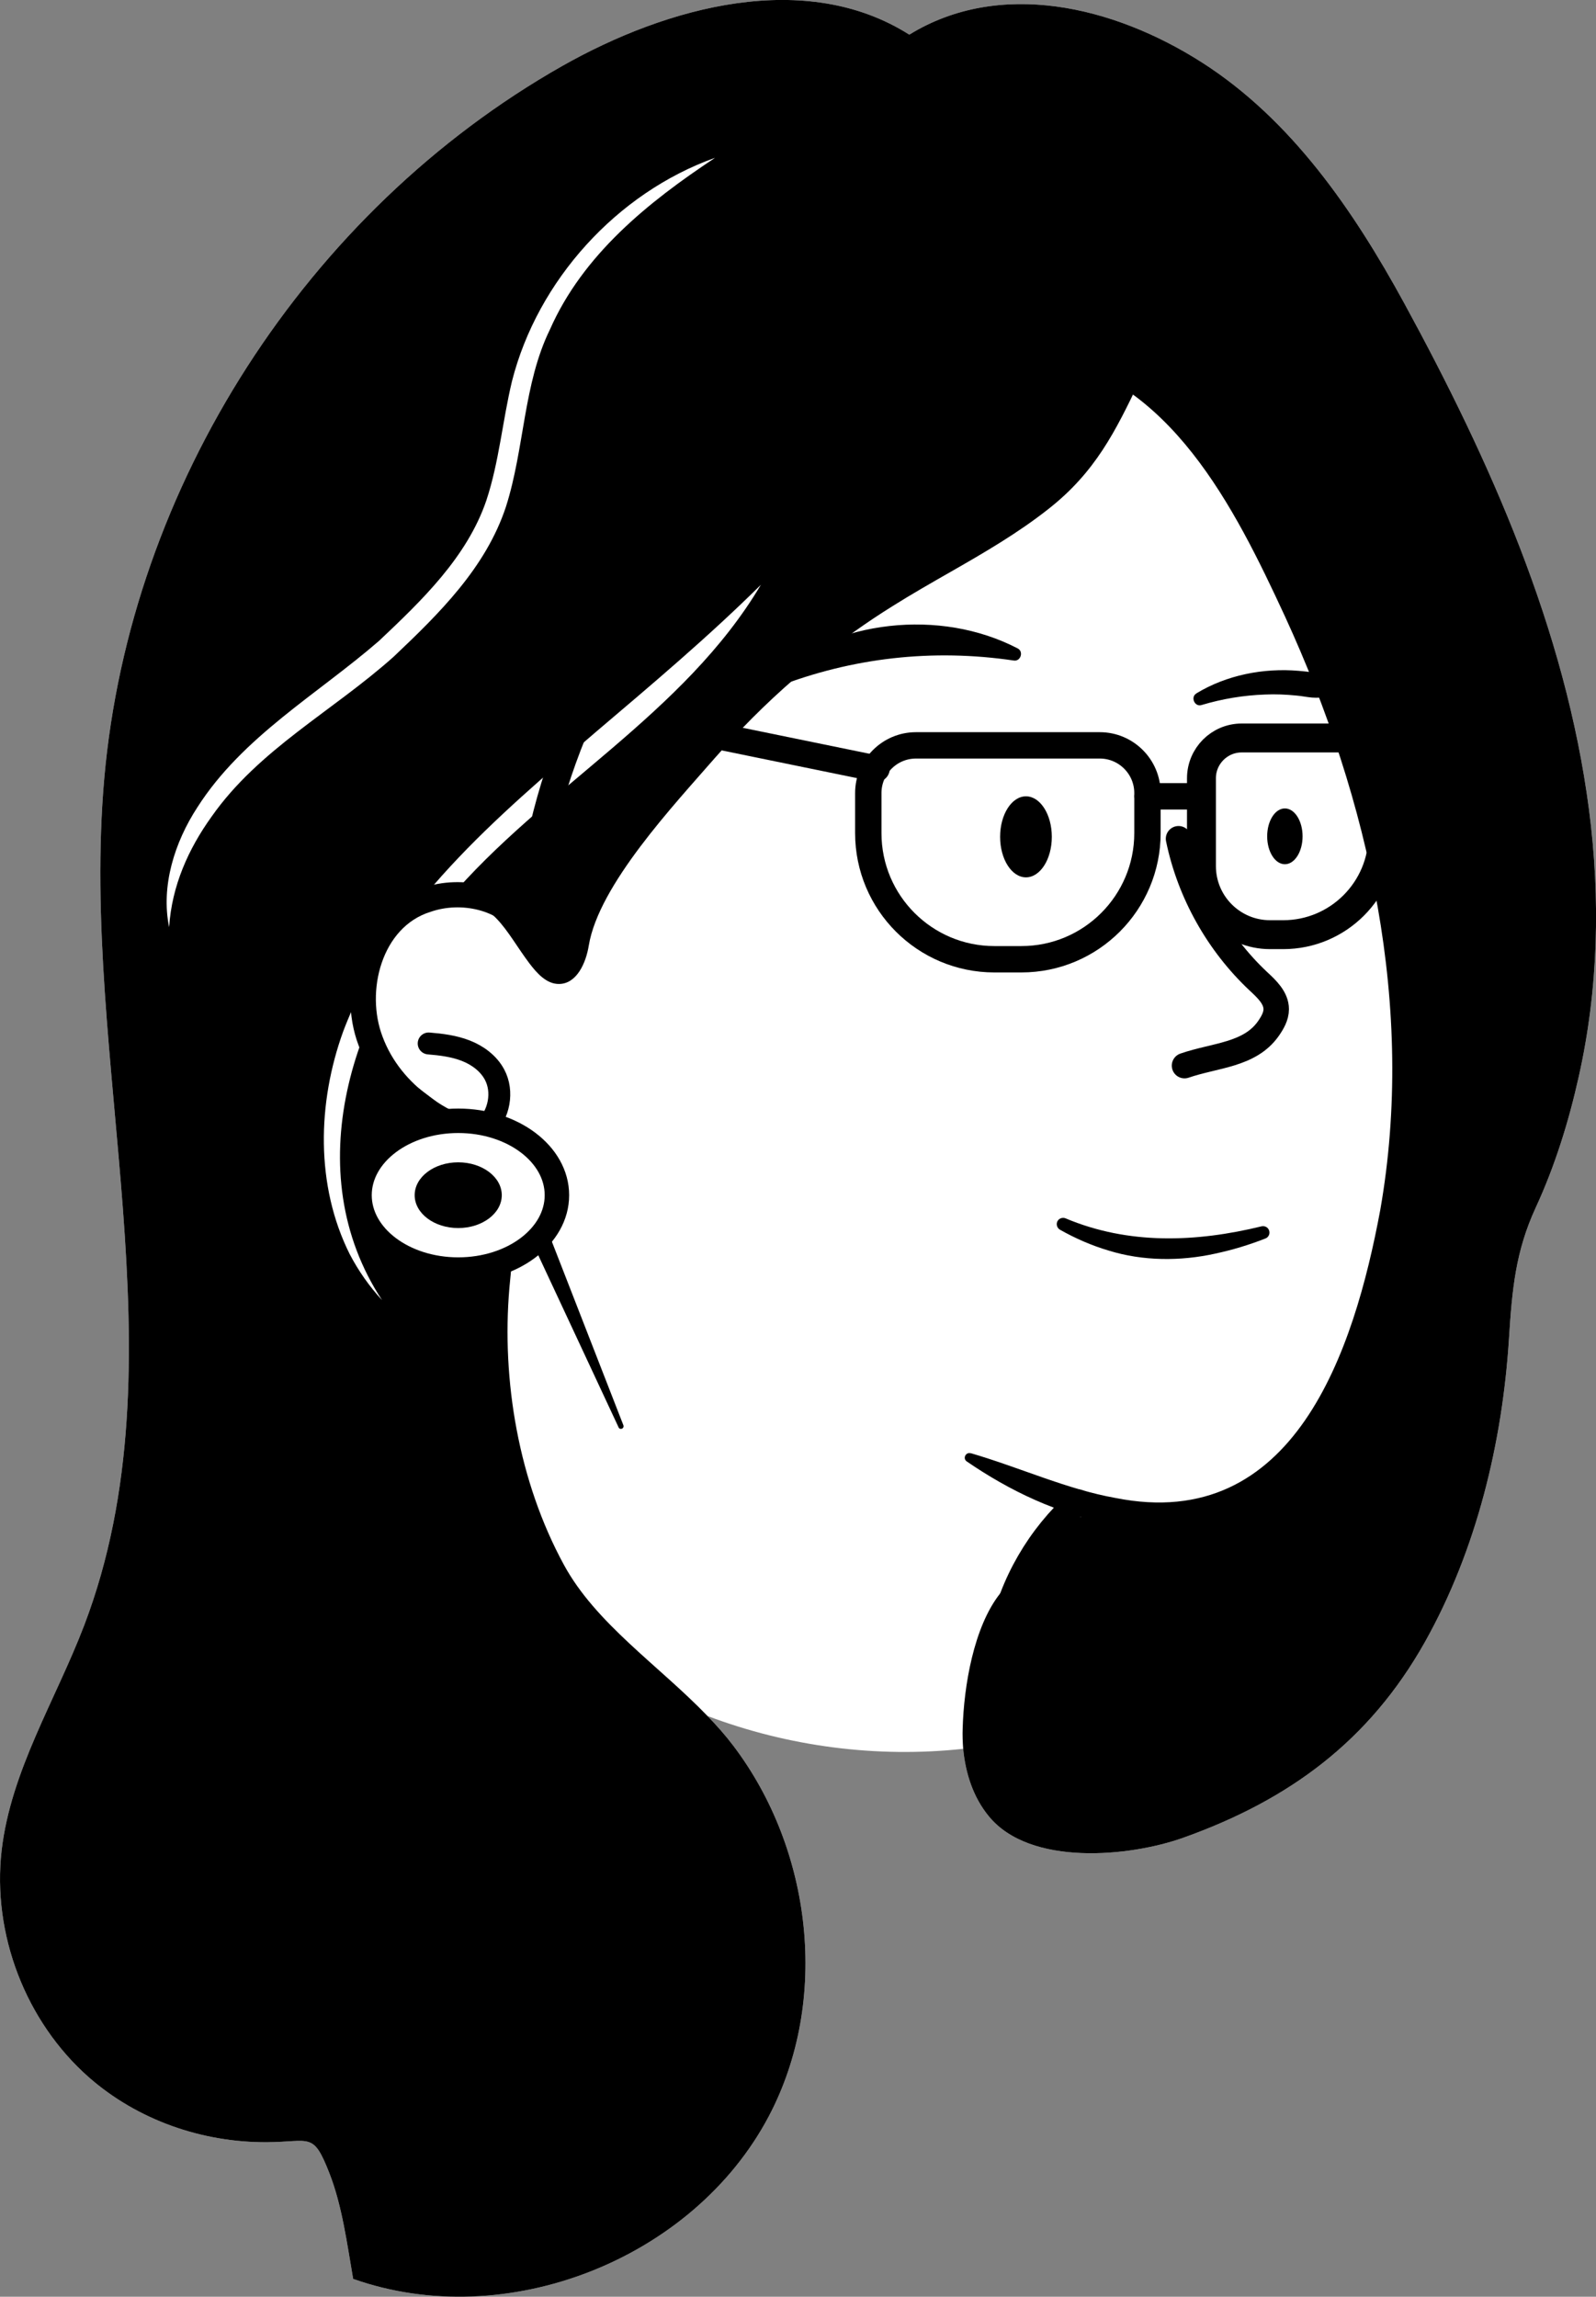 <?xml version="1.0" encoding="UTF-8"?>
<svg id="Layer_1" data-name="Layer 1" xmlns="http://www.w3.org/2000/svg" viewBox="0 0 125.32 180.29">
  <rect x="0" y="0" width="125.32" height="180.29" fill="#808080" stroke="none"/>
  <defs>
    <style>
      .cls-1, .cls-2 {
        fill: #fff;
      }

      .cls-2 {
        stroke-width: 1.92px;
      }

      .cls-2, .cls-3, .cls-4, .cls-5, .cls-6 {
        stroke: #000;
        stroke-linecap: round;
        stroke-linejoin: round;
      }

      .cls-3 {
        stroke-width: 2.07px;
      }

      .cls-3, .cls-4, .cls-7, .cls-5, .cls-6 {
        fill: none;
      }

      .cls-4 {
        stroke-width: 2.27px;
      }

      .cls-5 {
        stroke-width: 1.72px;
      }

      .cls-6 {
        stroke-width: 2px;
      }
    </style>
  </defs>
  <path class="cls-1" d="M123.96,84.54c-.78,3.5-1.87,7.01-3.38,10.27-1.58,3.43-1.85,6.43-2.09,10.22-.51,8.17-2.54,16.62-6.6,23.86-4.38,7.79-10.67,12.4-18.95,15.36-4.24,1.52-12.08,2.27-15.3-1.68-1.22-1.48-1.83-3.37-2.01-5.29-6.77,.73-13.72-.17-20.08-2.58,.73,.75,1.42,1.53,2.04,2.35,6.17,8.14,7.59,19.94,2.78,29.07-5.94,11.26-20.63,17.02-32.64,12.77-.47-2.7-.86-5.74-1.87-8.31-1.28-3.26-1.47-2.44-4.9-2.42-5.08,.03-10.15-1.73-13.99-5.1-4.96-4.37-7.6-11.25-6.84-17.82,.73-6.25,4.23-11.77,6.48-17.65,7.96-20.88-.39-44.27,1.58-66.52C10.22,38.13,24.09,16.57,44.11,5.2,52.47,.46,63.29-2.42,71.4,2.72c7.06-4.35,16-2.28,22.99,2.19,6.99,4.47,11.87,11.57,15.85,18.85,6.76,12.39,12.69,25.67,14.53,39.79,.91,6.98,.74,14.11-.81,20.99Z"/>
  <g>
    <g>
      <path class="cls-3" d="M71.93,58.51h14.43c2.06,0,3.74,1.68,3.74,3.74v3.15c0,5.46-4.43,9.9-9.9,9.9h-2.12c-5.46,0-9.9-4.43-9.9-9.9v-3.15c0-2.06,1.68-3.74,3.74-3.74Z"/>
      <path class="cls-4" d="M97.5,57.93h9.1c1.1,0,1.99,.89,1.99,1.99v5.62c0,4.32-3.51,7.83-7.83,7.83h-1.04c-2.97,0-5.38-2.41-5.38-5.38v-6.9c0-1.74,1.41-3.16,3.16-3.16Z"/>
      <line class="cls-3" x1="35.98" y1="53.61" x2="68.83" y2="60.34"/>
      <line class="cls-3" x1="90.1" y1="62.51" x2="94.35" y2="62.51"/>
    </g>
    <g>
      <path d="M123.96,84.54c-.78,3.5-1.87,7.01-3.38,10.27-1.58,3.43-1.85,6.43-2.09,10.22-.51,8.17-2.54,16.62-6.6,23.86-4.38,7.79-10.67,12.4-18.95,15.36-4.24,1.52-12.08,2.27-15.3-1.68-1.22-1.48-1.83-3.37-2.01-5.29-.04-.53-.06-1.07-.04-1.6,.09-3.29,.86-7.96,2.93-10.58,.81-1.02,1.83-2.37,2.97-3.55,1.01-1.06,2.11-1.98,3.2-2.42,1-.4,2.05-.5,3.12-.49,1.32,.02,2.69,.21,4.02,.24h.13c9.01,.12,12.49-6.67,15.21-13.89,4.83-12.84,4.9-27.27,1.43-40.91-.52-2.07-1.12-4.12-1.81-6.14-3.65-10.84-9.49-20.92-16.87-28.98-.16,.33-.31,.66-.46,.98-1.87,3.91-3.45,7.12-7.13,10.01-2.38,1.88-5.01,3.41-7.65,4.92-1.54,.88-3.08,1.76-4.58,2.7-2.07,1.29-4.06,2.71-5.96,4.25-2.37,1.89-4.59,3.97-6.65,6.19-.45,.48-.9,.97-1.33,1.46-3.23,3.71-9.15,10-9.93,14.76-.22,1.36-.94,2.99-2.32,3.01-.99,.02-1.75-.84-2.35-1.63-1.89-2.51-2.86-5.21-6.35-4.87-.47,.05-.94,.14-1.4,.27-1.59,.44-3.06,1.38-4.08,2.68-.32,.4-.6,.83-.82,1.29-.91,1.9-1.05,3.48-.67,4.87,.17,.67,.47,1.29,.87,1.88,1.56,2.38,4.59,4.19,7.08,6.25,.42,.35,.82,.7,1.2,1.07,.01,.01,.02,.02,.03,.02,1.04,1.01,1.88,2.09,2.35,3.34,.75,2,.66,4.15,.46,6.29-.07,.8-.16,1.59-.23,2.38-.63,7.32,.74,15.25,4.27,21.74,2.51,4.63,7.47,7.92,11.28,11.88,.73,.75,1.42,1.53,2.04,2.35,6.17,8.14,7.59,19.94,2.78,29.07-5.94,11.26-20.63,17.02-32.64,12.77-.47-2.7-.86-5.74-1.87-8.31-1.28-3.26-1.47-2.44-4.9-2.42-5.08,.03-10.15-1.73-13.99-5.1-4.96-4.37-7.6-11.25-6.84-17.82,.73-6.25,4.23-11.77,6.48-17.65,7.96-20.88-.39-44.27,1.58-66.52C10.22,38.13,24.09,16.57,44.11,5.2,52.47,.46,63.29-2.42,71.4,2.72c7.06-4.35,16-2.28,22.99,2.19,6.99,4.47,11.87,11.57,15.85,18.85,6.76,12.39,12.69,25.67,14.53,39.79,.91,6.98,.74,14.11-.81,20.99Z"/>
      <path class="cls-1" d="M56.13,12.4c-5.27,3.49-10.36,7.6-12.95,13.47-2.09,4.27-1.99,9.32-3.45,13.9-1.58,4.8-5.25,8.4-8.83,11.79-4.78,4.27-10.59,7.27-14.29,12.55-1.81,2.52-3.12,5.42-3.33,8.67-.66-3.22,.43-6.67,2.22-9.41,3.55-5.56,9.46-8.89,14.27-13.07,3.36-3.17,6.91-6.58,8.42-11.02,1-3.02,1.26-6.21,2.01-9.35,2.01-7.92,8.24-14.78,15.91-17.53h0Z"/>
      <path class="cls-1" d="M59.76,45.88c-6.04,10.21-17.08,15.93-24.59,24.77-7.58,8.31-11.82,21.3-5.17,31.41-.99-1.07-1.85-2.29-2.54-3.61-2.7-5.4-2.54-11.89-.51-17.49,3.71-9.82,12.1-16.86,19.8-23.47,4.45-3.78,8.84-7.47,13.01-11.6h0Z"/>
    </g>
    <g>
      <path class="cls-6" d="M82.25,143.63c-3.32-4.28-4.67-10.04-3.6-15.36,.81-3.97,2.96-7.65,5.98-10.36"/>
      <g>
        <path d="M76.22,114.07c3.93,1.15,7.56,2.84,11.38,3.52,14.02,2.79,18.72-11.53,20.78-22.61,2.78-15.83-.84-32.15-7.49-46.61-3.95-8.53-9.03-18.76-19.15-20.5-9.97-.97-18.57,6.15-24.88,13.16-8.18,8.73-13.55,19.98-14.47,31.95,0,.96-1.37,1.3-1.84,.49-1.3-2.06-4.35-2.73-6.75-1.89-3.84,1.19-5.12,6.25-3.76,9.8,1.44,3.88,5.31,6.34,9.29,7.16,.35,.05,.64,.29,.76,.6,0,0,8.86,22.74,8.86,22.74,.04,.11-.01,.23-.12,.27-.1,.04-.22,0-.26-.11,0,0-10.32-22.11-10.32-22.11l.72,.59c-4.59-.92-9.14-3.87-10.81-8.45-1.73-4.57,.02-10.76,5-12.37,3.18-1.09,7.15-.22,9.07,2.7,0,0-1.84,.47-1.84,.47,0,0,0-.03,0-.03,.85-12.39,6.4-24.23,14.79-33.28,7.68-8.99,21.08-18.55,32.97-11.75,7.48,4.25,11.27,12.27,14.73,19.67,6.79,14.84,10.45,31.61,7.55,47.88-2.25,12.33-7.83,27.21-23.19,24.23-4.19-.74-7.97-2.57-11.33-4.87-.34-.24-.07-.75,.3-.64h0Z"/>
        <path d="M83.65,95.63c4.97,2.1,10.28,1.89,15.43,.63,.27-.05,.54,.12,.59,.4,.05,.24-.09,.48-.31,.56-1.27,.5-2.59,.9-3.95,1.19-2.72,.6-5.67,.59-8.35-.24-1.35-.4-2.63-.96-3.83-1.64-.24-.14-.32-.44-.19-.68,.12-.21,.38-.3,.61-.22h0Z"/>
        <path d="M60.41,53.09c5.24-4.44,13.4-5.36,19.5-2.19,.49,.25,.23,1.04-.31,.95-6.36-.94-12.69-.23-18.67,2.1-.51,.21-.93-.51-.51-.86h0Z"/>
        <path d="M93.94,54.43c2.37-1.44,5.27-2.01,8.04-1.77,.92,.09,1.91,.12,2.64,.95,.28,.31,.14,.84-.26,.97-.97,.38-1.72,.09-2.56,.02-.82-.08-1.65-.12-2.48-.08-1.66,.06-3.32,.33-4.96,.82-.55,.19-.91-.63-.41-.91h0Z"/>
        <path class="cls-6" d="M92.54,65.84c.88,4.25,3.1,8.21,6.26,11.18,.66,.61,1.41,1.31,1.41,2.2,0,.56-.3,1.07-.62,1.53-1.47,2.08-4.17,2.07-6.58,2.9"/>
      </g>
    </g>
    <g>
      <ellipse cx="80.56" cy="65.69" rx="2.03" ry="3.18"/>
      <ellipse cx="100.89" cy="65.65" rx="1.39" ry="2.19"/>
    </g>
    <g>
      <path class="cls-5" d="M33.66,81.91c.99,.08,2,.21,2.92,.57s1.78,.99,2.25,1.87c.72,1.34,.37,3.14-.73,4.2s-2.82,1.37-4.26,.87-2.57-1.74-3.06-3.18"/>
      <g>
        <ellipse class="cls-2" cx="35.98" cy="93.82" rx="7.75" ry="5.84"/>
        <ellipse cx="35.98" cy="93.82" rx="3.42" ry="2.58"/>
      </g>
    </g>
  </g>
  <path class="cls-7" d="M55.55,134.7c6.36,2.41,13.31,3.31,20.08,2.58"/>
</svg>